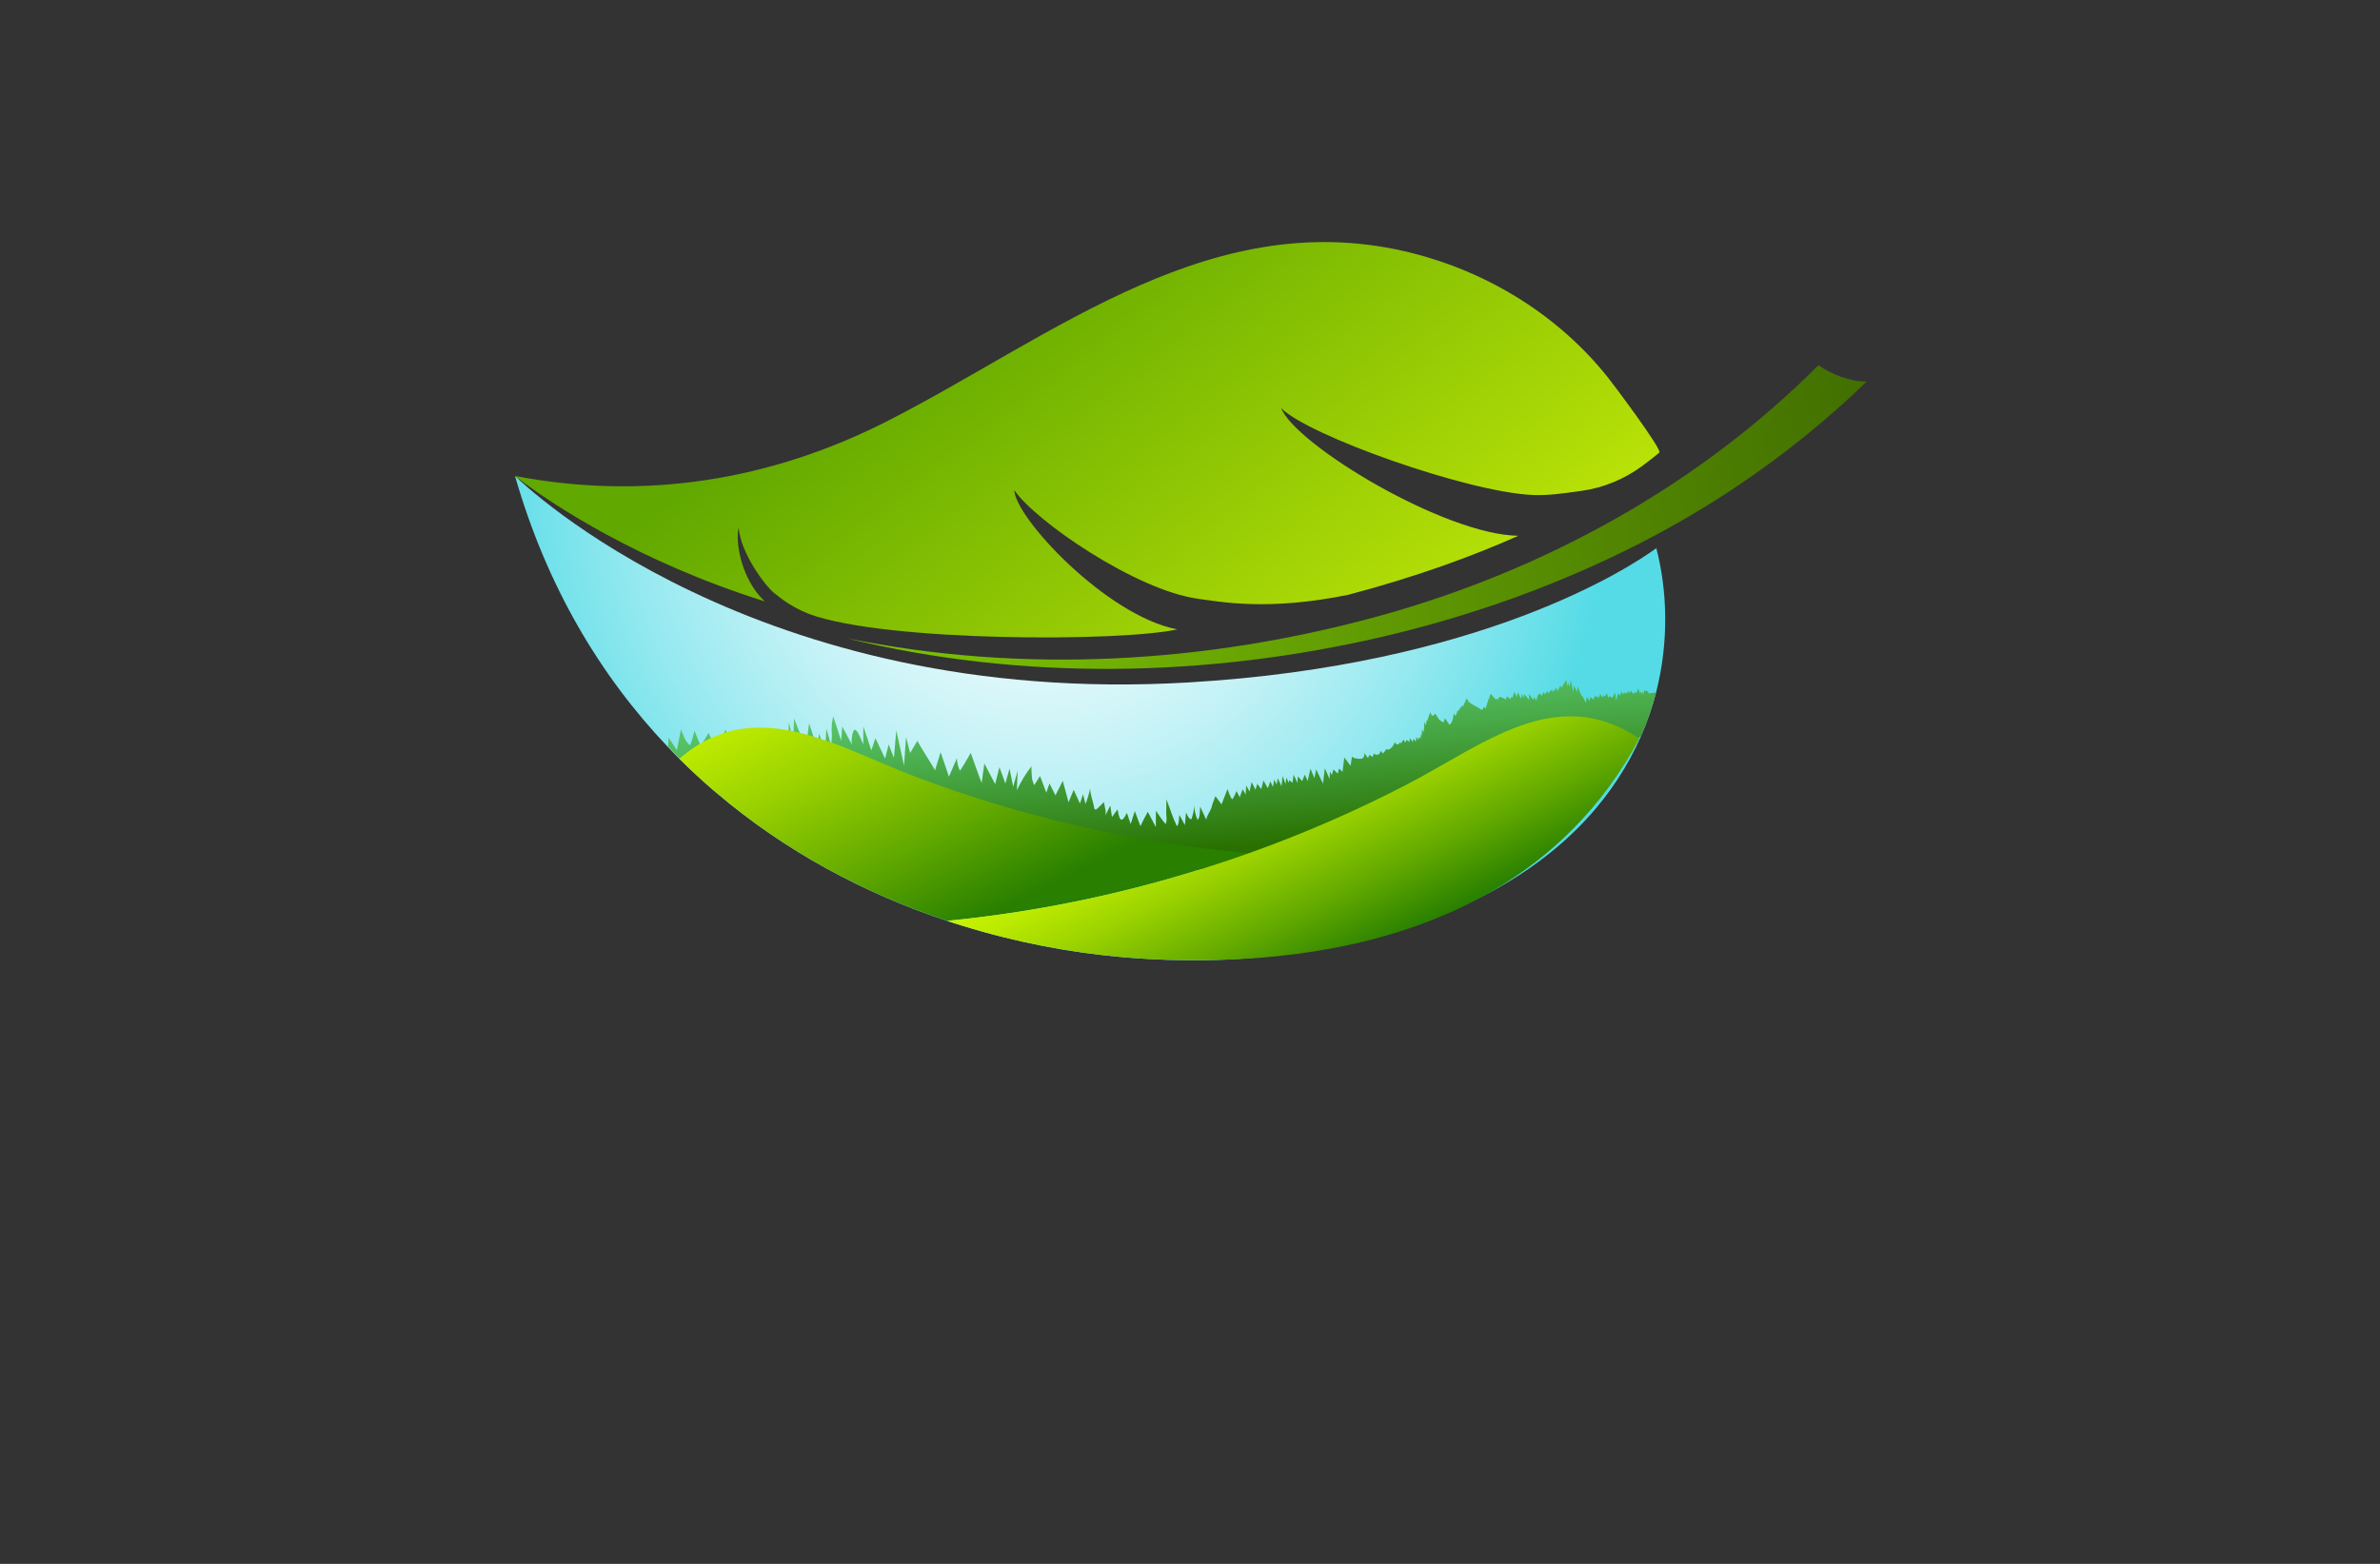 <?xml version="1.0" encoding="utf-8"?>
<!-- Generator: Adobe Illustrator 27.8.1, SVG Export Plug-In . SVG Version: 6.00 Build 0)  -->
<svg version="1.1" xmlns="http://www.w3.org/2000/svg" xmlns:xlink="http://www.w3.org/1999/xlink" x="0px" y="0px"
	 viewBox="0 0 350 230" style="enable-background:new 0 0 350 230;" xml:space="preserve">
<rect x="0" y="0" width="350" height="230" fill="#333333" stroke="none"/>
<style type="text/css">
	.st0{fill-rule:evenodd;clip-rule:evenodd;fill:#DFDCBB;}
	.st1{fill-rule:evenodd;clip-rule:evenodd;}
	.st2{fill-rule:evenodd;clip-rule:evenodd;fill:#256540;}
	.st3{fill-rule:evenodd;clip-rule:evenodd;fill:#BDFFFA;}
	.st4{fill-rule:evenodd;clip-rule:evenodd;fill:#FFCE00;}
	.st5{fill-rule:evenodd;clip-rule:evenodd;fill:#5B1C00;}
	.st6{fill-rule:evenodd;clip-rule:evenodd;fill:#00423D;}
	.st7{fill-rule:evenodd;clip-rule:evenodd;fill:#D16024;}
	.st8{fill-rule:evenodd;clip-rule:evenodd;fill:#7A300F;}
	.st9{fill-rule:evenodd;clip-rule:evenodd;fill:#A7D4BF;}
	.st10{fill:#8DC63F;}
	.st11{fill:#02913F;}
	.st12{fill:#008713;}
	.st13{fill:#66FF74;}
	.st14{fill:#493D00;}
	.st15{fill:#005505;}
	.st16{fill:#646A07;}
	.st17{fill:#48990E;}
	.st18{fill:#896500;}
	.st19{fill:#9FE2FF;}
	.st20{fill:#754C24;}
	.st21{fill:#FFF30B;}
	.st22{fill:#7ABC50;}
	.st23{fill:#370900;}
	.st24{fill:#C8FF8D;}
	.st25{fill:#377300;}
	.st26{fill:#002F1A;}
	.st27{fill:#C19E00;}
	.st28{fill:#FFCE00;}
	.st29{fill:#583F00;}
	.st30{fill:#5B7200;}
	.st31{fill:#96FF00;}
	.st32{fill-rule:evenodd;clip-rule:evenodd;fill:#22704A;}
	.st33{fill:#A5D065;}
	.st34{fill:#8EC146;}
	.st35{fill-rule:evenodd;clip-rule:evenodd;fill:#604500;}
	.st36{fill-rule:evenodd;clip-rule:evenodd;fill:#03FCB5;}
	.st37{fill-rule:evenodd;clip-rule:evenodd;fill:#B5FF00;}
	.st38{fill:#008F09;}
	.st39{fill:#491C00;}
	.st40{fill:#CAB400;}
	.st41{fill-rule:evenodd;clip-rule:evenodd;fill:#FFBE78;}
	.st42{fill:#351700;}
	.st43{fill-rule:evenodd;clip-rule:evenodd;fill:url(#SVGID_1_);}
	.st44{fill-rule:evenodd;clip-rule:evenodd;fill:url(#SVGID_00000137116179379490203170000017190531351347624111_);}
	.st45{fill-rule:evenodd;clip-rule:evenodd;fill:url(#SVGID_00000106138403838343919690000010672909195243457449_);}
	.st46{fill-rule:evenodd;clip-rule:evenodd;fill:url(#SVGID_00000165919104394561086390000016302472295610389181_);}
	.st47{fill-rule:evenodd;clip-rule:evenodd;fill:url(#SVGID_00000117656871070445673770000016966395615530929573_);}
	.st48{fill:#697822;}
	.st49{fill:#809324;}
	.st50{fill:#474F1F;}
	.st51{fill:#97AF24;}
	.st52{fill:#B0CB1F;}
	.st53{fill-rule:evenodd;clip-rule:evenodd;fill:#474F1F;}
	.st54{fill-rule:evenodd;clip-rule:evenodd;fill:#697822;}
	.st55{fill-rule:evenodd;clip-rule:evenodd;fill:url(#SVGID_00000112626110211198121330000009430508582722097824_);}
	.st56{fill-rule:evenodd;clip-rule:evenodd;fill:url(#SVGID_00000181045513078505216330000008309310015610826674_);}
	.st57{fill-rule:evenodd;clip-rule:evenodd;fill:url(#SVGID_00000060001634954432033560000014156146025582217628_);}
	.st58{fill-rule:evenodd;clip-rule:evenodd;fill:url(#SVGID_00000109725820162187793890000010550616799825674656_);}
	.st59{fill-rule:evenodd;clip-rule:evenodd;fill:url(#SVGID_00000113326582691099659330000015197045267107223194_);}
	.st60{fill-rule:evenodd;clip-rule:evenodd;fill:#55611B;}
	.st61{fill:#FFFFFF;}
	.st62{fill-rule:evenodd;clip-rule:evenodd;fill:#97AF24;}
	.st63{fill-rule:evenodd;clip-rule:evenodd;fill:#FFFFFF;}
	.st64{fill-rule:evenodd;clip-rule:evenodd;fill:#FEFEFE;}
	.st65{fill:#6F992B;}
	.st66{fill:#355F32;}
	.st67{fill:#457630;}
	.st68{fill:#9CA91A;}
	.st69{fill:#264626;}
	.st70{fill:#F6F7F5;}
	.st71{fill:#2A776B;}
	.st72{fill:#24513A;}
	.st73{fill:#ECB426;}
	.st74{fill:#86BA8A;}
	.st75{fill:#63A038;}
	.st76{fill:#2A6933;}
	.st77{fill:#EBB427;}
	.st78{fill:#FDFDFD;}
	.st79{fill:url(#SVGID_00000089558721380107375220000015348125537704750745_);}
	.st80{fill:url(#SVGID_00000120547052323079283360000004363498389549541807_);}
	.st81{fill:url(#SVGID_00000181798863986219875390000015767699606093508000_);}
	.st82{fill:url(#SVGID_00000031917168424365753760000002242489826083625627_);}
	.st83{fill:url(#SVGID_00000059293067163561661840000010019399772994924963_);}
	.st84{fill-rule:evenodd;clip-rule:evenodd;fill:url(#SVGID_00000034807446118649368930000002452572663562663081_);}
	.st85{fill:url(#SVGID_00000013899093095411495810000010940693331069672595_);}
	.st86{fill-rule:evenodd;clip-rule:evenodd;fill:url(#SVGID_00000031189060151402833560000007415612399144113281_);}
	.st87{fill:url(#SVGID_00000083049296028927856260000008115022958345086869_);}
	.st88{fill-rule:evenodd;clip-rule:evenodd;fill:url(#SVGID_00000012463348859157140510000016973614742781692859_);}
	.st89{fill:url(#SVGID_00000113340393747489309960000001315054400684221595_);}
	.st90{fill:url(#SVGID_00000039102990662793519960000000697378714795821234_);}
	.st91{fill-rule:evenodd;clip-rule:evenodd;fill:url(#SVGID_00000110436873583131379010000001557736071473014926_);}
	.st92{fill-rule:evenodd;clip-rule:evenodd;fill:url(#SVGID_00000161598209681772292250000004009046561235971004_);}
	.st93{fill-rule:evenodd;clip-rule:evenodd;fill:url(#SVGID_00000127037343028834759730000017474421280687715215_);}
	.st94{fill-rule:evenodd;clip-rule:evenodd;fill:url(#SVGID_00000039131296582616478650000009789793464544759431_);}
	.st95{fill-rule:evenodd;clip-rule:evenodd;fill:url(#SVGID_00000146480718702061038740000001811758445940888469_);}
	.st96{fill-rule:evenodd;clip-rule:evenodd;fill:url(#SVGID_00000025404162423594501880000010083762351257431486_);}
	.st97{fill:url(#SVGID_00000081619675296562801660000018261035982964739005_);}
	.st98{fill:url(#SVGID_00000027604207817208709080000003261780985539762578_);}
	.st99{fill:url(#SVGID_00000080891545936487764890000010767885770191301308_);}
	.st100{fill:url(#SVGID_00000144312699333884992860000007731760154965756842_);}
	.st101{fill:#ECEFF0;}
	.st102{fill:url(#SVGID_00000053503184384234186530000006599356489026703249_);}
	.st103{fill:url(#SVGID_00000062181534826189315350000017799035072444452775_);}
	.st104{fill:url(#SVGID_00000097474157616463181850000008513355650223469238_);}
	.st105{fill:url(#SVGID_00000149369671128373122960000009519464380682501252_);}
	.st106{fill:#263756;}
	.st107{fill:url(#SVGID_00000081638302723630074630000017752458884894872217_);}
	.st108{fill:url(#SVGID_00000038401761521314899710000014825582158564066461_);}
	.st109{fill:url(#SVGID_00000004533720442854360090000016931215272218487726_);}
	.st110{fill:url(#SVGID_00000045615166020750748050000006170663762885021347_);}
	.st111{fill:url(#SVGID_00000018919207997148895800000000075301556889564291_);}
	.st112{fill-rule:evenodd;clip-rule:evenodd;fill:url(#SVGID_00000101825874611289226620000006184691887343185815_);}
	.st113{fill-rule:evenodd;clip-rule:evenodd;fill:url(#SVGID_00000150796508415983668810000009669319525488407982_);}
	.st114{fill-rule:evenodd;clip-rule:evenodd;fill:url(#SVGID_00000151527002815524671010000010097302714610521488_);}
	.st115{fill-rule:evenodd;clip-rule:evenodd;fill:#000002;}
	.st116{fill-rule:evenodd;clip-rule:evenodd;fill:url(#SVGID_00000011740566104461284730000015692882401431159485_);}
	.st117{fill:url(#SVGID_00000136377176535435264140000006828894068066528654_);}
	.st118{fill:#B0EB81;}
	.st119{fill:url(#SVGID_00000152981463262151296150000012232820486847158705_);}
	.st120{fill:url(#SVGID_00000098920373999662439570000014812438338793932460_);}
	.st121{fill:url(#SVGID_00000124874298069275772510000015933487269599272877_);}
	.st122{fill:#674447;}
	.st123{fill:url(#SVGID_00000164483218879055521840000010687185157852662418_);}
	.st124{fill:url(#SVGID_00000132063172419202569850000007361504235511985077_);}
	.st125{fill:url(#SVGID_00000039110925822021005670000012217106998911561868_);}
	.st126{fill:#75B63B;}
	.st127{fill:#053E22;}
	.st128{fill:#ECF894;}
	.st129{fill:#00FFFF;}
	.st130{fill:url(#SVGID_00000123419570501998931820000011760701763131308672_);}
	.st131{fill:url(#SVGID_00000029726178755122963260000014898783220505440135_);}
	.st132{fill:url(#SVGID_00000029739968201628101790000016577673275090465460_);}
	.st133{fill:url(#SVGID_00000156582920841873569300000001324727042773490623_);}
	.st134{fill:url(#SVGID_00000079455941348150335150000006523930418739261315_);}
	.st135{fill:url(#SVGID_00000081621590740834134940000015882619077718026912_);}
	.st136{fill-rule:evenodd;clip-rule:evenodd;fill:url(#SVGID_00000067230978070932324370000003310560245877044656_);}
	.st137{fill-rule:evenodd;clip-rule:evenodd;fill:url(#SVGID_00000091717289490281984040000012243802361865824425_);}
	.st138{fill-rule:evenodd;clip-rule:evenodd;fill:url(#SVGID_00000000217448011586267230000003955502789596513166_);}
	.st139{fill-rule:evenodd;clip-rule:evenodd;fill:url(#SVGID_00000067918228597286021910000016236509847321444759_);}
	.st140{fill-rule:evenodd;clip-rule:evenodd;fill:url(#SVGID_00000175318994003828204700000003899890846627184816_);}
	.st141{fill-rule:evenodd;clip-rule:evenodd;fill:url(#SVGID_00000113340035821425786520000007822115300794407300_);}
	.st142{fill-rule:evenodd;clip-rule:evenodd;fill:url(#SVGID_00000003095573175751783850000012334844978711636383_);}
	.st143{fill-rule:evenodd;clip-rule:evenodd;fill:url(#SVGID_00000002366536763294228070000002520438536745611413_);}
	.st144{fill-rule:evenodd;clip-rule:evenodd;fill:url(#SVGID_00000083799384377361710880000009387823354996301724_);}
</style>
<g id="Layer_1">
</g>
<g id="Layer_2">
</g>
<g id="Layer_3">
</g>
<g id="Layer_4">
</g>
<g id="Layer_5">
</g>
<g id="Layer_6">
</g>
<g id="Layer_7">
</g>
<g id="Layer_8">
</g>
<g id="Layer_9">
</g>
<g id="Layer_10">
</g>
<g id="Layer_11">
</g>
<g id="Layer_12">
</g>
<g id="Layer_13">
</g>
<g id="Layer_14">
</g>
<g id="Layer_15">
	<g>
		<radialGradient id="SVGID_1_" cx="152.84" cy="72.312" r="83.529" gradientUnits="userSpaceOnUse">
			<stop  offset="0" style="stop-color:#FFFFFF"/>
			<stop  offset="0.115" style="stop-color:#F8FDFE"/>
			<stop  offset="0.284" style="stop-color:#E4F9FB"/>
			<stop  offset="0.488" style="stop-color:#C3F2F6"/>
			<stop  offset="0.718" style="stop-color:#96E9F0"/>
			<stop  offset="0.967" style="stop-color:#5CDDE7"/>
			<stop  offset="1" style="stop-color:#54DBE6"/>
		</radialGradient>
		<path style="fill:url(#SVGID_1_);" d="M243.53,101.9c-0.56,2.15-1.29,4.3-2.23,6.43c-3.69,8.39-10.49,16.51-21.76,22.68
			c-0.02,0.01-0.06,0.02-0.09,0.05c-4.84,2.64-10.49,4.91-17.08,6.7c-7.75,2.1-16.18,3.28-24.91,3.46c-1.12,0.01-2.21,0.01-3.31,0
			c-1.72-0.01-3.43-0.06-5.16-0.17c-1.27-0.07-2.52-0.15-3.74-0.26c-7.88-0.68-15.89-2.21-23.7-4.63c-0.76-0.22-1.5-0.47-2.26-0.72
			h-0.01c-12.17-4.03-23.86-10.26-34-18.9c-0.12-0.09-0.24-0.19-0.35-0.29c-1.68-1.44-3.3-2.95-4.89-4.51
			c-0.11-0.12-0.24-0.24-0.35-0.36c-0.5-0.5-0.98-0.99-1.47-1.52c-9.91-10.41-17.82-23.6-22.49-39.88c0,0,0.01,0.01,0.04,0.04
			c1.18,1.17,35.28,34.09,98.95,30.35c43.15-2.52,64.97-16.92,68.86-19.75C245.18,86.8,245.48,94.3,243.53,101.9z"/>
		
			<linearGradient id="SVGID_00000112604837720685321650000011019442001079344044_" gradientUnits="userSpaceOnUse" x1="115.77" y1="92.628" x2="293.391" y2="64.858">
			<stop  offset="0" style="stop-color:#82C905"/>
			<stop  offset="1" style="stop-color:#3B6600"/>
		</linearGradient>
		<path style="fill:url(#SVGID_00000112604837720685321650000011019442001079344044_);" d="M274.2,56.42
			c-9.77,9.39-20.93,17.29-32.91,23.42c-11.98,6.14-24.69,10.67-37.69,13.74c-25.99,6.08-53.34,6.6-79.11,0.28
			c25.99,5.31,53.05,3.69,78.34-3.27c24.32-6.71,46.98-19.22,64.6-36.89c0.04,0.03,0.07,0.05,0.1,0.08
			c1.83,1.28,4.55,2.36,6.98,2.33C274.41,56.21,274.31,56.32,274.2,56.42z"/>
		
			<linearGradient id="SVGID_00000096038760818783751240000017847993564315659411_" gradientUnits="userSpaceOnUse" x1="197.025" y1="115.35" x2="139.625" y2="41.55">
			<stop  offset="0" style="stop-color:#C2E808"/>
			<stop  offset="1" style="stop-color:#61A800"/>
		</linearGradient>
		<path style="fill:url(#SVGID_00000096038760818783751240000017847993564315659411_);" d="M244.02,66.56
			c-0.58,0.49-1.42,1.17-2.54,1.99c-2.61,1.92-5.67,3.19-8.88,3.64c-0.24,0.03-0.48,0.07-0.72,0.1c-2.14,0.29-4.31,0.61-6.49,0.51
			c-9.69-0.43-33.16-8.8-37-12.8c2.11,5.4,24.01,18.65,34.9,18.8c-6.62,2.95-14.87,6-25.02,8.68c-11.8,2.4-18.7,1.04-22.04,0.59
			c-9.2-1.24-24.07-11.51-27.06-15.98c0.06,3.96,13.49,18.46,23.95,20.47c-7.98,1.82-42.83,1.9-54.14-2.26
			c-2.92-1.17-4.37-2.5-5.16-3.11c-1.18-0.91-4.93-5.82-5.19-9.61c-0.56,2.28,0.49,7.73,3.82,10.86
			c-18.7-5.87-31.2-14.35-35.26-17.34c-0.03-0.02-0.05-0.04-0.08-0.06c-0.26-0.19-0.48-0.36-0.67-0.5
			c-0.04-0.03-0.08-0.06-0.11-0.08c-0.16-0.12-0.29-0.22-0.38-0.3c-0.02-0.01-0.05-0.04-0.07-0.05c-0.08-0.06-0.14-0.11-0.14-0.11
			c19.12,3.66,37.76,0.64,55.01-8.2c24.45-12.53,47.86-32.07,77.19-24.51c11.2,2.89,21.42,9.26,28.57,18.29
			C237.07,56.26,244.5,66.15,244.02,66.56z"/>
		
			<linearGradient id="SVGID_00000178921104208805310290000017657713052327441837_" gradientUnits="userSpaceOnUse" x1="168.518" y1="94.337" x2="172.442" y2="125.171" gradientTransform="matrix(0.999 0.038 -0.038 0.999 5.046 -6.151)">
			<stop  offset="0" style="stop-color:#61D680"/>
			<stop  offset="0.157" style="stop-color:#5BCC73"/>
			<stop  offset="0.449" style="stop-color:#4CB050"/>
			<stop  offset="0.84" style="stop-color:#348419"/>
			<stop  offset="1" style="stop-color:#297000"/>
		</linearGradient>
		<path style="fill:url(#SVGID_00000178921104208805310290000017657713052327441837_);" d="M242.47,102.02
			c-0.05-0.14-0.1-0.27-0.16-0.41c-0.15,0.11-0.42,0-0.44-0.2c-0.06,0.22-0.12,0.42-0.17,0.63c-0.05-0.12-0.1-0.25-0.15-0.37
			c-0.01,0.17-0.04,0.35-0.06,0.52c-0.05-0.17-0.1-0.35-0.15-0.52c-0.05,0.1-0.1,0.21-0.15,0.31c-0.09-0.22-0.17-0.46-0.26-0.7
			c-0.1,0.25-0.21,0.47-0.32,0.71c-0.05-0.09-0.09-0.17-0.12-0.27c-0.1,0.12-0.19,0.24-0.27,0.35c-0.14-0.16-0.27-0.32-0.41-0.5
			c-0.06,0.14-0.11,0.27-0.17,0.41c-0.05-0.11-0.1-0.22-0.14-0.34c-0.15,0.14-0.31,0.27-0.46,0.41c-0.05-0.07-0.1-0.16-0.14-0.25
			c-0.07,0.11-0.15,0.22-0.24,0.34c-0.05-0.15-0.11-0.3-0.16-0.45c-0.1,0.2-0.2,0.4-0.3,0.61c-0.07-0.12-0.15-0.24-0.25-0.35
			c-0.09,0.36-0.19,0.73-0.27,1.11c-0.06-0.4-0.11-0.8-0.16-1.19c-0.14,0.26-0.27,0.52-0.41,0.77c-0.14-0.09-0.27-0.19-0.41-0.29
			c-0.06,0.11-0.11,0.22-0.15,0.32c-0.09-0.24-0.16-0.47-0.24-0.71c-0.11,0.17-0.21,0.34-0.32,0.51c-0.04-0.09-0.07-0.19-0.11-0.29
			c-0.09,0.14-0.16,0.27-0.25,0.41c-0.1-0.19-0.2-0.39-0.3-0.57l-0.19,0.63c-0.07-0.11-0.15-0.22-0.22-0.34
			c-0.01,0.1-0.02,0.2-0.04,0.29c-0.1-0.1-0.2-0.21-0.3-0.31c-0.09,0.19-0.16,0.4-0.25,0.6c-0.17-0.11-0.35-0.25-0.5-0.37
			c-0.02,0.19-0.04,0.4-0.05,0.58c-0.14-0.2-0.29-0.41-0.44-0.61c-0.04,0.31-0.09,0.6-0.12,0.9c-0.19-0.39-0.37-0.78-0.58-1.17
			c0,0.07-0.01,0.16-0.02,0.24c-0.21-0.52-0.44-1.06-0.65-1.58v0.91c-0.17-0.31-0.34-0.63-0.5-0.96c-0.04,0.3-0.07,0.6-0.14,0.91
			c-0.1-0.58-0.21-1.16-0.32-1.74c-0.06,0.35-0.12,0.68-0.2,1.02c-0.06-0.21-0.14-0.42-0.2-0.63c-0.04,0.2-0.09,0.39-0.12,0.57
			c-0.05-0.32-0.09-0.65-0.14-0.98c-0.24,0.4-0.5,0.8-0.75,1.19c-0.02-0.12-0.06-0.26-0.1-0.39c-0.15,0.29-0.3,0.57-0.45,0.86
			l-0.19-0.46c-0.19,0.2-0.36,0.41-0.53,0.61c-0.04-0.14-0.06-0.26-0.09-0.41c-0.2,0.21-0.4,0.41-0.58,0.6
			c-0.04-0.11-0.06-0.22-0.09-0.34c-0.12,0.17-0.26,0.34-0.4,0.5c-0.04-0.12-0.09-0.26-0.14-0.39c-0.1,0.19-0.2,0.39-0.3,0.58
			c-0.24-0.27-0.27-0.45-0.51-0.16c-0.16,0.19-0.21,0.65-0.29,0.88c-0.12-0.2-0.24-0.4-0.36-0.58c-0.02,0.16-0.05,0.32-0.06,0.48
			c-0.24-0.31-0.46-0.6-0.7-0.88c0.02,0.3,0.06,0.6,0.09,0.91c-0.26-0.31-0.51-0.61-0.75-0.91c-0.02,0.19-0.05,0.39-0.07,0.57
			c-0.1-0.2-0.2-0.41-0.3-0.61c-0.02,0.25-0.04,0.5-0.06,0.76c-0.16-0.32-0.35-0.65-0.51-0.97c-0.05,0.24-0.1,0.46-0.16,0.68
			c-0.11-0.26-0.22-0.52-0.34-0.78c-0.1,0.3-0.21,0.61-0.31,0.92c-0.07-0.04-0.14-0.09-0.21-0.12c-0.01,0.1-0.04,0.19-0.06,0.3
			c-0.2-0.15-0.39-0.29-0.56-0.42c-0.04,0.16-0.06,0.32-0.09,0.48c-0.17-0.09-0.82-0.48-1.01-0.35c-0.1,0.06-0.1,0.19-0.14,0.3
			c-0.12,0-0.26,0-0.44-0.02c-0.21-0.27-0.44-0.52-0.66-0.78c-0.09,0.22-0.15,0.35-0.2,0.57c-0.02,0.09-0.04,0.16-0.14,0.25
			c-0.14,0.48-0.29,0.97-0.44,1.45c-0.05-0.12-0.11-0.26-0.16-0.39c-0.11,0.16-0.24,0.35-0.35,0.51c-0.19-0.11-0.39-0.24-0.63-0.39
			c-0.34-0.19-0.7-0.37-1.01-0.57c-0.31-0.2-0.42-0.41-0.61-0.75c-0.19,0.42-0.39,0.83-0.57,1.24c-0.05-0.09-0.1-0.16-0.15-0.25
			c0.01,0.16-0.07,0.31-0.22,0.4c-0.1,0.16-0.2,0.32-0.3,0.48c-0.02-0.04-0.05-0.07-0.07-0.12c-0.1,0.3-0.2,0.58-0.32,0.87
			c-0.09-0.14-0.17-0.29-0.26-0.42c-0.09,0.45-0.11,1.13-0.44,1.49c-0.06,0.07-0.12,0.14-0.19,0.21c-0.21-0.32-0.45-0.65-0.66-0.97
			c-0.09,0.21-0.17,0.41-0.26,0.62c-0.19-0.12-0.36-0.24-0.55-0.36c-0.21-0.32-0.44-0.65-0.65-0.97c-0.09,0.12-0.19,0.25-0.29,0.37
			c-0.09-0.05-0.17-0.11-0.26-0.17c-0.06-0.12-0.11-0.26-0.17-0.4c-0.15,0.45-0.31,0.91-0.46,1.36c-0.02-0.06-0.06-0.14-0.09-0.2
			c-0.02,0.26-0.04,0.53-0.06,0.8c-0.07-0.17-0.16-0.35-0.24-0.52c-0.05,0.52-0.04,1.03-0.14,1.55c-0.07-0.14-0.15-0.29-0.22-0.42
			c-0.02,0.31-0.04,0.63-0.05,0.97c-0.04-0.1-0.07-0.21-0.11-0.32c-0.01,0.25-0.04,0.5-0.06,0.75c-0.01-0.12-0.12-0.24-0.26-0.26
			c-0.01,0.12-0.02,0.26-0.04,0.39c-0.1-0.14-0.2-0.29-0.3-0.42c-0.02,0.24-0.06,0.48-0.1,0.72c-0.06-0.19-0.2-0.35-0.37-0.44
			c-0.02,0.16-0.04,0.31-0.05,0.47c-0.14-0.2-0.3-0.41-0.45-0.61c-0.02,0.19-0.04,0.39-0.06,0.57c-0.14-0.1-0.29-0.21-0.42-0.32
			c-0.06,0.14-0.11,0.29-0.19,0.41c-0.11-0.12-0.15-0.31-0.25-0.44c-0.04,0.04-0.35,0.48-0.35,0.57l-0.19-0.19
			c-0.02,0.17-0.2,0.34-0.37,0.32c-0.19,0-0.35-0.17-0.36-0.35c-0.2,0.41-0.34,0.76-0.71,1.01c-0.16,0.11-0.46,0.19-0.51,0
			c-0.17,0.22-0.35,0.45-0.52,0.68c-0.14-0.14-0.27-0.26-0.4-0.39c0.02,0.22-0.11,0.46-0.31,0.55c-0.21,0.09-0.46,0.02-0.61-0.15
			c-0.09,0.17-0.17,0.35-0.26,0.52c-0.14-0.11-0.26-0.22-0.4-0.34c-0.09,0.16-0.16,0.32-0.25,0.48c-0.19-0.26-0.4-0.52-0.58-0.78
			c0.12,0.27,0.04,0.62-0.19,0.81c-0.22,0.19-1.57,0.06-1.57-0.3c-0.07,0.47-0.14,0.96-0.21,1.42c-0.31-0.41-0.62-0.83-0.93-1.24
			c-0.09,0.71-0.17,1.41-0.26,2.13l-0.5-0.5c-0.07,0.25-0.14,0.51-0.2,0.76c-0.21-0.2-0.42-0.4-0.63-0.62
			c-0.07,0.29-0.16,0.55-0.25,0.82c-0.09-0.17-0.17-0.35-0.26-0.52c-0.02,0.37-0.05,0.75-0.06,1.11c-0.24-0.52-0.46-1.04-0.7-1.58
			c-0.09,0.76-0.17,1.49-0.27,2.25c-0.34-0.7-0.67-1.39-1.01-2.09c-0.07,0.44-0.16,0.87-0.25,1.29c-0.19-0.46-0.4-0.92-0.58-1.39
			c-0.14,0.61-0.27,1.21-0.42,1.82l-0.41-0.95c-0.12,0.32-0.26,0.63-0.4,0.96c-0.21-0.24-0.41-0.47-0.62-0.71
			c-0.02,0.32-0.05,0.65-0.07,0.97c-0.17-0.4-0.36-0.81-0.56-1.21c-0.06,0.4-0.11,0.81-0.17,1.21c-0.15-0.14-0.31-0.29-0.46-0.42
			c-0.02,0.14-0.05,0.27-0.07,0.41c-0.12-0.25-0.25-0.51-0.37-0.76c-0.04,0.32-0.07,0.63-0.11,0.95c-0.15-0.4-0.3-0.8-0.44-1.19
			c-0.05,0.5-0.11,1.01-0.16,1.49c-0.19-0.39-0.37-0.77-0.56-1.16c-0.05,0.31-0.1,0.61-0.15,0.91c-0.14-0.24-0.26-0.46-0.37-0.71
			c-0.06,0.36-0.11,0.72-0.17,1.07c-0.12-0.27-0.26-0.55-0.4-0.82c-0.11,0.34-0.24,0.67-0.36,1.01c-0.22-0.39-0.44-0.76-0.65-1.14
			c-0.11,0.42-0.21,0.83-0.32,1.27c-0.2-0.26-0.39-0.51-0.58-0.77c-0.09,0.29-0.17,0.57-0.26,0.87c-0.2-0.39-0.39-0.76-0.58-1.13
			c-0.1,0.46-0.2,0.92-0.3,1.39c-0.17-0.3-0.34-0.61-0.5-0.9c-0.02,0.44-0.05,0.9-0.07,1.33c-0.15-0.26-0.29-0.51-0.44-0.77
			c-0.14,0.4-0.29,0.78-0.44,1.18c-0.15-0.3-0.3-0.6-0.46-0.91c-0.19,0.39-0.35,0.88-0.62,1.22c-0.35-0.32-0.52-1.08-0.71-1.52
			c-0.3,0.75-0.58,1.52-0.88,2.26l-0.9-1.21c-0.22,0.56-0.42,1.07-0.57,1.65c-0.15,0.57-0.75,1.24-0.77,1.83
			c-0.3-0.66-0.61-1.31-0.91-1.96c-0.01,0.45-0.01,1.69-0.36,1.95c-0.36-0.63-0.47-1.53-0.52-2.24c0.04,0.58-0.12,1.27-0.29,1.82
			c-0.1,0.32-0.07,0.45-0.35,0.26c-0.22-0.15-0.41-0.67-0.55-0.9c-0.06,0.62-0.11,1.22-0.17,1.84c-0.27-0.5-0.53-0.99-0.81-1.49
			c-0.05,0.35-0.06,1.5-0.37,1.65c-0.61-1.24-1.02-2.65-1.54-3.95c0,0.66-0.01,1.32-0.02,1.96c0,0.41,0.15,1.36-0.1,1.67
			c-0.53-0.57-0.97-1.32-1.42-1.96c0,0.81-0.01,1.6-0.01,2.41c-0.39-0.75-0.78-1.48-1.18-2.24c-0.4,0.7-0.73,1.39-1.09,2.1
			c-0.27-0.73-0.55-1.45-0.82-2.2c-0.2,0.62-0.4,1.27-0.61,1.89c-0.19-0.53-0.37-1.07-0.56-1.63c-0.17,0.27-0.53,1.19-0.9,0.96
			c-0.27-0.17-0.39-1.16-0.47-1.47c-0.27,0.37-0.55,0.75-0.82,1.12c-0.09-0.56-0.16-1.12-0.25-1.68c-0.25,0.5-0.5,0.98-0.73,1.47
			c0.19-0.48-0.14-1.47-0.21-1.99c-0.31,0.3-0.62,0.65-0.96,0.95c-0.47,0.39-0.45-0.06-0.55-0.52c-0.15-0.73-0.53-1.7-0.51-2.46
			c-0.17,0.81-0.37,1.54-0.68,2.31c-0.12-0.47-0.25-0.96-0.37-1.43c-0.15,0.45-0.3,0.91-0.45,1.36c-0.31-0.67-0.61-1.34-0.92-2.01
			c-0.25,0.61-0.5,1.22-0.76,1.83c-0.27-1.06-0.56-2.1-0.85-3.15c-0.35,0.71-0.72,1.42-1.07,2.13c-0.3-0.58-0.58-1.17-0.88-1.74
			c-0.16,0.45-0.32,0.9-0.47,1.34c-0.3-0.82-0.61-1.62-0.92-2.44c-0.29,0.45-0.57,0.9-0.86,1.34c-0.2-0.5-0.35-0.87-0.35-1.39
			c0.01-0.25-0.12-1.12-0.02-1.42c-0.86,1.08-1.55,2.26-2.18,3.56c0.04-0.96,0.07-1.91,0.12-2.87c-0.22,0.78-0.45,1.57-0.66,2.34
			c-0.19-0.88-0.36-1.78-0.53-2.66c-0.21,0.73-0.41,1.47-0.62,2.2c-0.29-0.81-0.58-1.6-0.87-2.41c-0.21,0.83-0.42,1.67-0.63,2.5
			c-0.52-1.02-1.07-2.03-1.59-3.03c-0.14,0.96-0.26,1.91-0.4,2.87c-0.55-1.47-1.08-2.95-1.6-4.43c-0.52,0.88-1.01,1.78-1.58,2.62
			c-0.26-0.47-0.44-1.19-0.46-1.84c-0.39,0.91-0.78,1.8-1.17,2.72c-0.4-1.21-0.81-2.4-1.22-3.61c-0.27,0.9-0.55,1.78-0.82,2.66
			c0-0.09-2.41-3.84-2.59-4.34c-0.37,0.6-0.72,1.19-1.07,1.8c-0.2-0.8-0.4-1.58-0.61-2.36c-0.1,1.41-0.19,2.81-0.29,4.22
			c-0.37-1.73-0.76-3.46-1.14-5.19c-0.11,1.36-0.24,2.7-0.35,4.05c-0.25-0.66-0.51-1.32-0.77-1.98c-0.17,0.7-0.35,1.39-0.53,2.09
			c-0.46-1.01-0.95-2-1.42-3.01c-0.2,0.6-0.4,1.21-0.6,1.8l-1.17-3.53c-0.01,0.87-0.01,1.75-0.02,2.64
			c-0.17-0.36-0.81-2.16-1.24-2.14c-0.39,0.02-0.57,1.9-0.41,2.21c-0.47-0.91-0.96-1.8-1.44-2.7c-0.05,0.71-0.11,1.42-0.16,2.11
			c-0.37-1.19-0.76-2.39-1.16-3.58c-0.19,0.75-0.27,1.52-0.22,2.28c0.04,0.56,0.01,1.01-0.05,1.52c0,0.04-0.01,0.09-0.01,0.12
			c-0.01,0.11-0.02,0.22-0.04,0.34c-0.04-0.12-0.07-0.27-0.11-0.4c-0.01-0.05-0.02-0.09-0.04-0.14c-0.17-0.63-0.35-1.28-0.53-1.93
			c-0.04,0.56-0.09,1.14-0.11,1.7c-0.01,0.04-0.01,0.07-0.01,0.11c-0.02,0.46-0.05,0.9-0.07,1.34c-0.2-0.52-0.4-1.06-0.6-1.58
			c-0.01-0.04-0.02-0.07-0.05-0.11c-0.07-0.24-0.16-0.47-0.26-0.71c-0.02,0.2-0.04,0.41-0.06,0.6c0,0.04-0.01,0.06-0.01,0.1
			c-0.05,0.48-0.11,0.98-0.16,1.48c-0.2-0.57-0.39-1.14-0.57-1.72c-0.01-0.04-0.02-0.07-0.04-0.11c-0.21-0.63-0.41-1.26-0.61-1.89
			c-0.07,0.56-0.14,1.09-0.22,1.65c0,0.02-0.01,0.06-0.01,0.09c-0.09,0.66-0.17,1.33-0.26,2c-0.3-0.78-0.6-1.55-0.9-2.34
			c-0.01-0.02-0.01-0.04-0.02-0.06c-0.27-0.67-0.55-1.38-0.81-2.05c-0.02,0.61-0.04,1.23-0.06,1.84v0.06
			c-0.01,0.6-0.04,1.18-0.06,1.77c-0.12-0.62-0.25-1.24-0.37-1.88c0-0.01,0-0.02-0.01-0.04c-0.06-0.41-0.16-0.82-0.25-1.22
			c-0.02,0.34-0.02,0.77-0.05,1.17c0,0.01,0,0.01,0,0.02c-0.07,1.69-0.31,3.39-1.99,1.17c-0.19,0.61-0.29,1.26-0.41,1.89
			c-0.27-0.95-0.53-1.91-0.8-2.87c-0.44,1.14-0.88,2.29-1.31,3.42c-0.35-0.99-0.71-1.99-1.06-2.98c-0.12,1.03-0.25,2.06-0.37,3.08
			c-0.62-1.04-1.24-2.1-1.87-3.15c-0.26,0.77-0.52,1.55-0.77,2.31c-0.2-0.87-0.37-1.73-0.58-2.61c-0.01-0.07-0.04-0.15-0.05-0.22
			c-0.01-0.05-0.02-0.11-0.04-0.16c-0.02,0.06-0.06,0.14-0.09,0.2c-0.04,0.09-0.09,0.19-0.12,0.27c-0.4,0.9-0.78,1.77-1.21,2.65
			c-0.26-0.62-0.52-1.24-0.78-1.87c-0.04-0.09-0.07-0.19-0.11-0.27c-0.06-0.15-0.12-0.3-0.2-0.45c-0.15,0.25-0.29,0.48-0.44,0.72
			c-0.11,0.17-0.22,0.35-0.32,0.53c-0.15,0.22-0.27,0.45-0.41,0.67c-0.05-0.11-0.1-0.22-0.15-0.35c-0.05-0.12-0.1-0.24-0.14-0.35
			c-0.21-0.52-0.41-1.04-0.62-1.55c-0.19,0.73-0.35,1.45-0.65,2.14c-0.72-0.52-0.99-1.49-1.33-2.35c-0.2,1.03-0.4,2.05-0.61,3.08
			c-0.4-0.61-0.81-1.23-1.22-1.84c-0.02,0.44-0.05,0.87-0.07,1.31c0.48,0.52,0.97,1.02,1.47,1.52c0.11,0.12,0.24,0.24,0.35,0.36
			c1.59,1.57,3.21,3.07,4.89,4.51c0.11,0.1,0.22,0.2,0.35,0.29c23.07,6.3,46.55,12.42,70.4,11.44c0.2,0,0.39-0.01,0.57-0.02
			c0,0,0.01,0,0.02,0c0.19-0.02,0.37-0.02,0.56-0.04c5.57-0.27,11.2-0.81,16.81-1.68c0.19-0.02,0.36-0.05,0.55-0.09
			c16.75-2.6,33.19-8.05,46.78-17.58c0.11-0.07,0.21-0.15,0.32-0.24c0.93-2.13,1.67-4.28,2.23-6.43
			C243.07,101.91,242.47,101.95,242.47,102.02z"/>
		
			<linearGradient id="SVGID_00000125593634145055028650000007377341355247018914_" gradientUnits="userSpaceOnUse" x1="127.861" y1="90.453" x2="148.964" y2="133.023">
			<stop  offset="0" style="stop-color:#C9F400"/>
			<stop  offset="0.131" style="stop-color:#BCEA00"/>
			<stop  offset="0.373" style="stop-color:#99D100"/>
			<stop  offset="0.698" style="stop-color:#62A900"/>
			<stop  offset="1" style="stop-color:#287F00"/>
		</linearGradient>
		<path style="fill:url(#SVGID_00000125593634145055028650000007377341355247018914_);" d="M134.73,114.27
			c-4.03-1.52-8.03-3.42-12.01-4.9c-0.05-0.02-0.1-0.04-0.15-0.06c-0.1-0.04-0.2-0.06-0.3-0.11c-0.07-0.01-0.14-0.04-0.2-0.07
			c-0.06-0.01-0.12-0.04-0.19-0.06c-0.15-0.05-0.31-0.1-0.46-0.16c-0.07-0.02-0.14-0.05-0.21-0.07c-0.12-0.04-0.26-0.07-0.39-0.12
			c-0.05-0.01-0.09-0.02-0.14-0.04c-0.1-0.04-0.21-0.07-0.32-0.11c-0.09-0.04-0.17-0.06-0.26-0.09c-0.17-0.05-0.35-0.1-0.52-0.16
			c-0.11-0.02-0.24-0.06-0.35-0.1c-0.16-0.05-0.32-0.1-0.48-0.14c-0.22-0.06-0.45-0.12-0.67-0.19c-0.17-0.05-0.35-0.09-0.52-0.12
			c-0.12-0.04-0.24-0.06-0.36-0.09c-0.14-0.04-0.29-0.07-0.44-0.11c-0.02,0-0.05-0.01-0.07-0.01c-0.07-0.01-0.15-0.04-0.22-0.05
			l-0.22-0.04c-0.1-0.02-0.2-0.05-0.3-0.05c-2.9-0.55-5.76-0.6-8.59,0.12c-0.04,0.01-0.09,0.02-0.12,0.04
			c-0.15,0.04-0.29,0.07-0.44,0.12c-0.1,0.02-0.2,0.06-0.3,0.09c-0.5,0.16-0.98,0.35-1.48,0.56c-0.17,0.06-0.34,0.14-0.51,0.22
			c-0.04,0.01-0.07,0.04-0.11,0.05c-0.32,0.14-0.63,0.31-0.96,0.48c-0.01,0.01-0.04,0.01-0.05,0.02c-0.17,0.1-0.34,0.2-0.51,0.3
			c-0.98,0.58-1.96,1.31-2.95,2.14c0.04,0.06,0.09,0.12,0.12,0.17c1.59,1.57,3.21,3.07,4.89,4.51c0.11,0.1,0.22,0.2,0.35,0.29
			c10.13,8.64,21.82,14.87,34,18.9h0.01c12.53-1.23,24.93-3.74,36.97-7.49c0,0,0.01,0,0.02,0c2.46-0.77,4.91-1.58,7.35-2.45
			C166.93,123.97,150.43,120.2,134.73,114.27z"/>
		
			<linearGradient id="SVGID_00000084531893051595714520000013244678406864256187_" gradientUnits="userSpaceOnUse" x1="185.479" y1="112.536" x2="199.611" y2="141.042">
			<stop  offset="0" style="stop-color:#C9F400"/>
			<stop  offset="0.131" style="stop-color:#BCEA00"/>
			<stop  offset="0.373" style="stop-color:#99D100"/>
			<stop  offset="0.698" style="stop-color:#62A900"/>
			<stop  offset="1" style="stop-color:#287F00"/>
		</linearGradient>
		<path style="fill:url(#SVGID_00000084531893051595714520000013244678406864256187_);" d="M241.08,108.62
			c-5.43,10.18-12.98,17.38-21.54,22.38c-0.02,0.01-0.06,0.02-0.09,0.05c-12.94,7.51-28.2,10-41.99,10.16
			c-1.12,0.01-2.21,0.01-3.31,0c-1.75-0.02-3.47-0.09-5.16-0.17c-1.27-0.07-2.52-0.15-3.74-0.26c-7.88-0.68-15.89-2.21-23.7-4.63
			c-0.76-0.22-1.5-0.47-2.26-0.72c12.53-1.23,24.93-3.74,36.97-7.49c0,0,0.01,0,0.02,0c2.46-0.77,4.91-1.58,7.35-2.45h0.01
			c7.95-2.83,15.7-6.2,23.19-10.08c11.25-5.83,21.98-14.97,34.14-6.85C241.02,108.57,241.04,108.6,241.08,108.62z"/>
	</g>
</g>
</svg>
